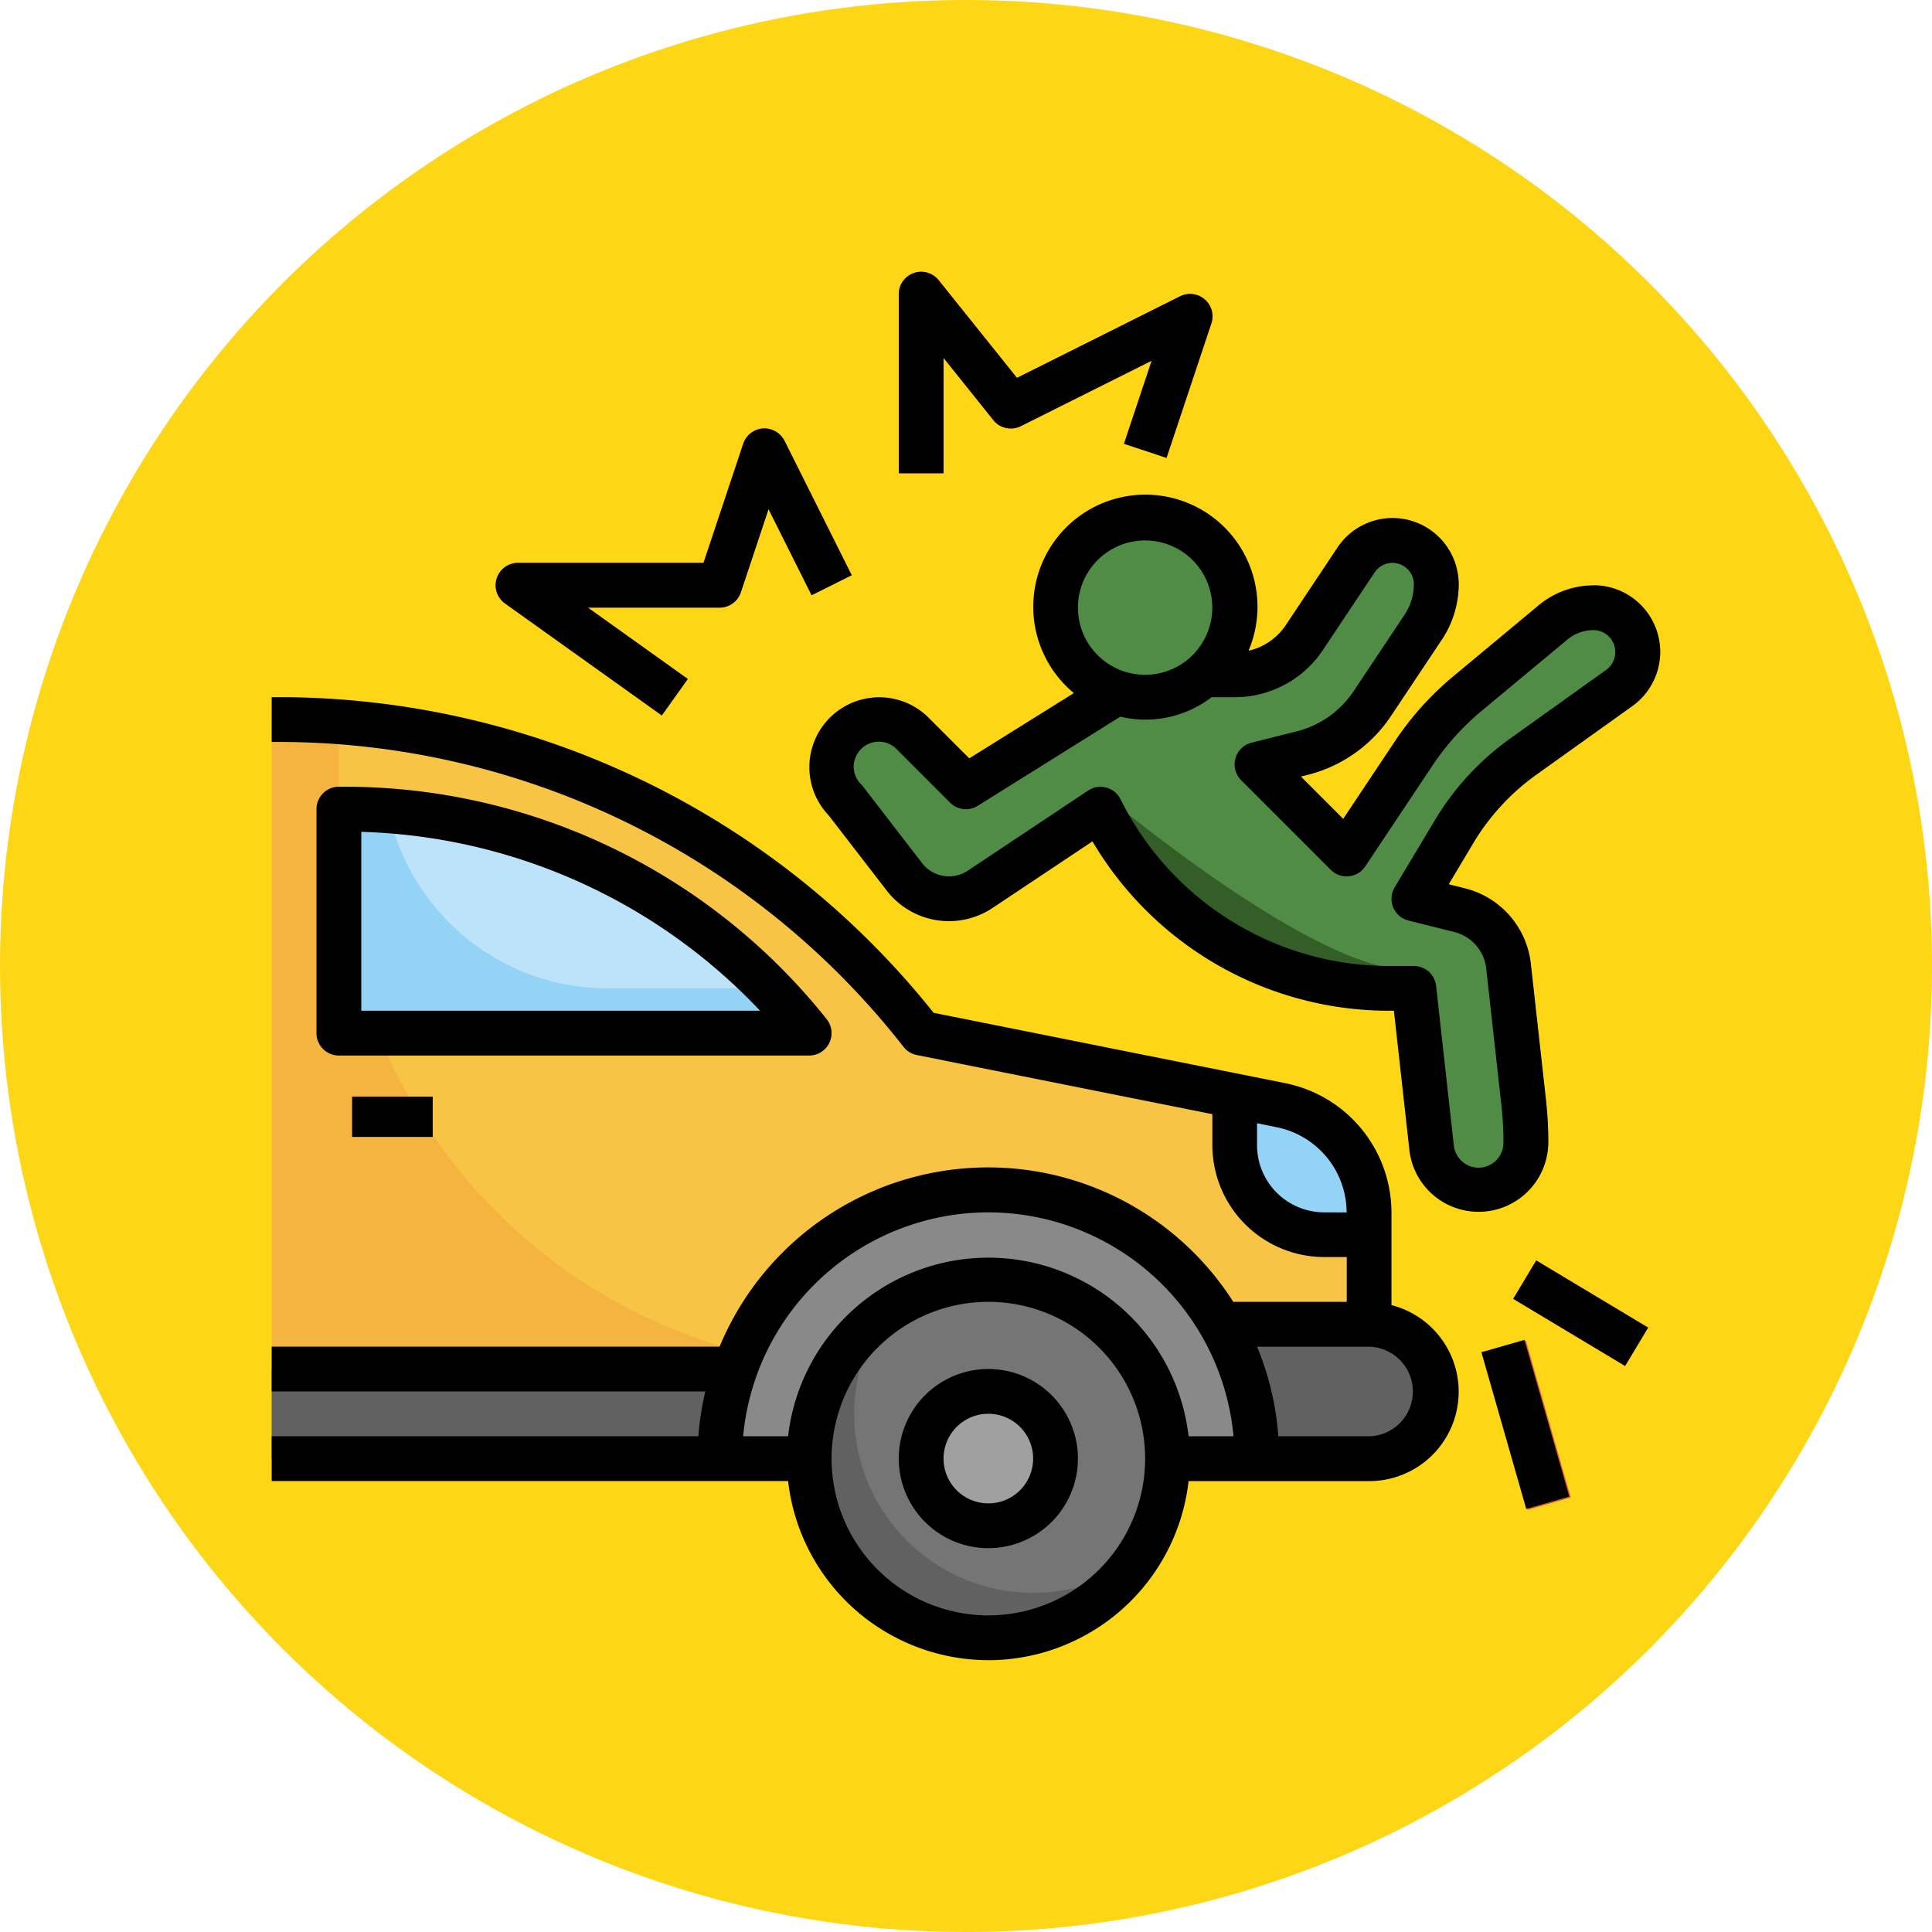 <svg xmlns="http://www.w3.org/2000/svg" xmlns:xlink="http://www.w3.org/1999/xlink" width="96" height="96" viewBox="0 0 96 96">
  <defs>
    <clipPath id="clip-path">
      <rect id="Rectángulo_340747" data-name="Rectángulo 340747" width="69" height="68.996" fill="none"/>
    </clipPath>
  </defs>
  <g id="Grupo_970749" data-name="Grupo 970749" transform="translate(-196 -994.719)">
    <circle id="Elipse_5399" data-name="Elipse 5399" cx="48" cy="48" r="48" transform="translate(196 994.719)" fill="#fdd615"/>
    <g id="Grupo_970748" data-name="Grupo 970748" transform="translate(209.5 1008.219)">
      <g id="Grupo_970747" data-name="Grupo 970747" clip-path="url(#clip-path)">
        <path id="Trazado_661738" data-name="Trazado 661738" d="M54.528,190.05v-5.564a5.429,5.429,0,0,0-4.364-5.324l-17.892-3.579A40.766,40.766,0,0,0,.223,160H0v36.723H26.708Z" transform="translate(0 -137.747)" fill="#f4b43f"/>
        <path id="Trazado_661739" data-name="Trazado 661739" d="M75.19,193.109v-7.79A5.429,5.429,0,0,0,70.825,180l-17.892-3.579A40.757,40.757,0,0,0,24,160.972V166.4a26.708,26.708,0,0,0,26.708,26.708Z" transform="translate(-20.662 -138.58)" fill="#f7c445"/>
        <path id="Trazado_661740" data-name="Trazado 661740" d="M0,392H23.017v4.451H0" transform="translate(0 -337.475)" fill="#606160"/>
        <path id="Trazado_661741" data-name="Trazado 661741" d="M320,382.681h10.015a3.338,3.338,0,1,0,0-6.677h-7.351" transform="translate(-275.487 -323.701)" fill="#606160"/>
        <path id="Trazado_661742" data-name="Trazado 661742" d="M186.708,341.358a13.354,13.354,0,0,0-26.708,0Z" transform="translate(-137.744 -282.378)" fill="#898989"/>
        <path id="Trazado_661743" data-name="Trazado 661743" d="M200.9,360a8.9,8.9,0,1,1-8.9,8.9,8.9,8.9,0,0,1,8.9-8.9" transform="translate(-165.292 -309.926)" fill="#606160"/>
        <path id="Trazado_661744" data-name="Trazado 661744" d="M214.675,360a8.857,8.857,0,0,0-5.08,1.6,8.9,8.9,0,0,0,12.386,12.386A8.9,8.9,0,0,0,214.675,360Z" transform="translate(-179.064 -309.926)" fill="#747574"/>
        <path id="Trazado_661745" data-name="Trazado 661745" d="M24,192v11.128H47.369A29.649,29.649,0,0,0,24.216,192Z" transform="translate(-20.662 -165.296)" fill="#93d3f5"/>
        <rect id="Rectángulo_340741" data-name="Rectángulo 340741" width="4" height="2" transform="translate(4 40.991)" fill="#606160"/>
        <path id="Trazado_661746" data-name="Trazado 661746" d="M235.338,400A3.338,3.338,0,1,1,232,403.342,3.338,3.338,0,0,1,235.338,400" transform="translate(-199.728 -344.362)" fill="#a0a0a0"/>
        <path id="Trazado_661747" data-name="Trazado 661747" d="M226.5,102.674H228a4.157,4.157,0,0,0,3.46-1.852l2.572-3.857a2.175,2.175,0,0,1,3.984,1.206,3.845,3.845,0,0,1-.645,2.132l-2.533,3.8a5.94,5.94,0,0,1-3.5,2.465l-2.226.556,4.451,4.451,3.338-5.008a13.794,13.794,0,0,1,2.655-2.952l4.264-3.549a3.135,3.135,0,0,1,2-.727,2.2,2.2,0,0,1,2.206,2.194v.006a2.2,2.2,0,0,1-.921,1.792l-4.754,3.4a12.5,12.5,0,0,0-3.45,3.735l-2,3.338,2.279.57a3.219,3.219,0,0,1,2.419,2.769l.757,6.806a18.022,18.022,0,0,1,.111,1.973,2.349,2.349,0,0,1-2.349,2.349h0a2.35,2.35,0,0,1-2.337-2.09l-.878-7.926h-1.175a16.1,16.1,0,0,1-14.4-8.9l-5.971,3.981a2.818,2.818,0,0,1-3.784-.62l-2.918-3.784a2.36,2.36,0,0,1,1.673-4.028h.007a2.363,2.363,0,0,1,1.669.692l2.647,2.646,2.226-1.391,5.264-3.289" transform="translate(-179.036 -82.644)" fill="#508c45"/>
        <path id="Trazado_661748" data-name="Trazado 661748" d="M88.255,70.25l-7.79-5.564a1.113,1.113,0,0,1,.647-2.019h9.213L92.3,56.752a1.113,1.113,0,0,1,.977-.761,1.128,1.128,0,0,1,1.075.613l3.338,6.677-1.992.995L93.558,60,92.183,64.13a1.113,1.113,0,0,1-1.056.763H84.584l4.963,3.545Z" transform="translate(-68.87 -48.2)" fill="#e15240"/>
        <path id="Trazado_661749" data-name="Trazado 661749" d="M226.226,10.016H224v-8.9a1.113,1.113,0,0,1,1.982-.7l3.895,4.862,8.1-4.05a1.113,1.113,0,0,1,1.558,1.348l-2.226,6.677-2.114-.7,1.377-4.129-6.508,3.256a1.113,1.113,0,0,1-1.367-.3l-2.469-3.093Z" transform="translate(-192.841 0)" fill="#e15240"/>
        <rect id="Rectángulo_340742" data-name="Rectángulo 340742" width="2.224" height="6.484" transform="translate(61.69 51.039) rotate(-59.046)" fill="#e15240"/>
        <rect id="Rectángulo_340743" data-name="Rectángulo 340743" width="2.227" height="8.106" transform="matrix(0.961, -0.275, 0.275, 0.961, 60.18, 53.73)" fill="#e15240"/>
        <path id="Trazado_661750" data-name="Trazado 661750" d="M346.312,294.867,344,294.4v2.448a4.451,4.451,0,0,0,4.451,4.451h2.226v-1.113a5.43,5.43,0,0,0-4.365-5.324" transform="translate(-296.149 -253.452)" fill="#93d3f5"/>
        <path id="Trazado_661751" data-name="Trazado 661751" d="M41.776,192.7a11.128,11.128,0,0,0,10.881,8.806H60.69A29.637,29.637,0,0,0,41.776,192.7" transform="translate(-35.965 -165.895)" fill="#bce3fa"/>
        <path id="Trazado_661752" data-name="Trazado 661752" d="M272.543,141.637l2.226-.556a5.9,5.9,0,0,0,1.693-.741l-2.215-4.255a4.158,4.158,0,0,1-2.817,1.1h-1.509l-4.356.884-5.264,3.29-.6.374,1.541,4.467,3.508-2.337A16.1,16.1,0,0,0,273,151.533l3.235-6.2Z" transform="translate(-223.578 -117.154)" fill="#508c45"/>
        <path id="Trazado_661753" data-name="Trazado 661753" d="M408.915,247.545a2.349,2.349,0,0,0,4.684-.259,18.021,18.021,0,0,0-.111-1.973l-.754-6.806a3.205,3.205,0,0,0-.6-1.535l-4.089,2.7Z" transform="translate(-351.28 -204.009)" fill="#508c45"/>
        <path id="Trazado_661754" data-name="Trazado 661754" d="M362.634,164.938l-3.338,5.008-.757-.757-3.235,6.2a16.079,16.079,0,0,0,6.155,1.232h1.175l.006.049,4.089-2.7a3.2,3.2,0,0,0-1.815-1.234l-2.279-.57,2-3.338a12.433,12.433,0,0,1,1.764-2.271l-2.877-2.765a14.161,14.161,0,0,0-.89,1.142" transform="translate(-305.88 -141.012)" fill="#508c45"/>
        <path id="Trazado_661755" data-name="Trazado 661755" d="M422.4,120.044a3.135,3.135,0,0,0-2,.727l-4.264,3.549a13.73,13.73,0,0,0-1.769,1.811l2.881,2.765a12.429,12.429,0,0,1,1.686-1.463l4.756-3.4a2.2,2.2,0,0,0-1.284-3.991Z" transform="translate(-356.728 -103.345)" fill="#508c45"/>
        <path id="Trazado_661756" data-name="Trazado 661756" d="M284.451,88A4.451,4.451,0,1,1,280,92.455,4.451,4.451,0,0,1,284.451,88" transform="translate(-241.051 -75.762)" fill="#508c45"/>
        <path id="Trazado_661757" data-name="Trazado 661757" d="M288.483,90.551a4.442,4.442,0,1,0-6.153,5.743l1-5.008Z" transform="translate(-241.045 -75.707)" fill="#508c45"/>
        <path id="Trazado_661758" data-name="Trazado 661758" d="M35.61,199.854a10.028,10.028,0,0,0,9.95-8.9h8.968a4.442,4.442,0,0,0,1.113-8.745V177.6a6.566,6.566,0,0,0-5.259-6.415l-17.491-3.5A41.63,41.63,0,0,0,.223,152H0v2.226H.223A39.417,39.417,0,0,1,31.4,169.383a1.113,1.113,0,0,0,.657.4l14.685,2.938v1.536a5.564,5.564,0,0,0,5.564,5.564h1.113v2.226H47.781a14.448,14.448,0,0,0-25.525,2.226H0V186.5H21.548a14.377,14.377,0,0,0-.347,2.226H0v2.226H25.661a10.028,10.028,0,0,0,9.95,8.9m0-2.226a7.79,7.79,0,1,1,7.79-7.79,7.79,7.79,0,0,1-7.79,7.79M52.3,177.6a3.338,3.338,0,0,1-3.338-3.338v-1.091l.98.2a4.33,4.33,0,0,1,3.471,4.233Zm2.226,6.677a2.226,2.226,0,0,1,0,4.451H50.02a14.356,14.356,0,0,0-1.056-4.451ZM35.61,177.6a12.252,12.252,0,0,1,12.184,11.128H45.56a10.015,10.015,0,0,0-19.9,0H23.426A12.252,12.252,0,0,1,35.61,177.6Z" transform="translate(0 -130.859)"/>
        <path id="Trazado_661759" data-name="Trazado 661759" d="M41.484,196.726a1.113,1.113,0,0,0-.134-1.177A30.615,30.615,0,0,0,17.329,184h-.216A1.113,1.113,0,0,0,16,185.116v11.128a1.113,1.113,0,0,0,1.113,1.113H40.482A1.113,1.113,0,0,0,41.484,196.726Zm-23.258-1.595v-8.889a28.365,28.365,0,0,1,19.815,8.889Z" transform="translate(-13.774 -158.408)"/>
        <rect id="Rectángulo_340744" data-name="Rectángulo 340744" width="4" height="2" transform="translate(4 40.991)"/>
        <path id="Trazado_661760" data-name="Trazado 661760" d="M228.451,392a4.451,4.451,0,1,0,4.451,4.451A4.451,4.451,0,0,0,228.451,392m0,6.677a2.226,2.226,0,1,1,2.226-2.226,2.226,2.226,0,0,1-2.226,2.226" transform="translate(-192.841 -337.475)"/>
        <path id="Trazado_661761" data-name="Trazado 661761" d="M80.465,64.687l7.79,5.564,1.293-1.812-4.963-3.545h6.542a1.113,1.113,0,0,0,1.056-.761L93.559,60,95.7,64.278l1.992-.995-3.338-6.677a1.129,1.129,0,0,0-1.075-.615,1.113,1.113,0,0,0-.977.759l-1.972,5.918H81.112a1.113,1.113,0,0,0-.647,2.019Z" transform="translate(-68.871 -48.201)"/>
        <path id="Trazado_661762" data-name="Trazado 661762" d="M226.226,4.329,228.7,7.416a1.113,1.113,0,0,0,1.367.3l6.5-3.251-1.377,4.129,2.114.7,2.226-6.677a1.113,1.113,0,0,0-1.558-1.348l-8.1,4.05L225.976.46a1.113,1.113,0,0,0-1.976.7v8.9h2.226Z" transform="translate(-192.841 -0.043)"/>
        <rect id="Rectángulo_340745" data-name="Rectángulo 340745" width="2.224" height="6.484" transform="translate(61.69 51.039) rotate(-59.046)"/>
        <rect id="Rectángulo_340746" data-name="Rectángulo 340746" width="2.225" height="8.098" transform="translate(60.11 53.691) rotate(-15.969)"/>
        <path id="Trazado_661763" data-name="Trazado 661763" d="M293.365,183.518s10.5,8.949,15.458,9.152-5.816.2-5.816.2l-6.767-5.026Z" transform="translate(-252.557 -157.99)" fill="#335e28"/>
        <path id="Trazado_661764" data-name="Trazado 661764" d="M230.992,84.148h-.009a4.259,4.259,0,0,0-2.712.985l-4.264,3.548a14.935,14.935,0,0,0-2.869,3.19l-2.585,3.878-2.1-2.1.319-.08a7.034,7.034,0,0,0,4.154-2.928l2.533-3.8a4.944,4.944,0,0,0,.832-2.75,3.287,3.287,0,0,0-6.023-1.824L215.7,86.124a3.028,3.028,0,0,1-1.852,1.272,5.571,5.571,0,1,0-8.68,2.105l-5.195,3.243-2.021-2.02a3.472,3.472,0,0,0-4.964,4.855l2.879,3.73a3.905,3.905,0,0,0,5.265.867l4.961-3.306a17.114,17.114,0,0,0,14.8,8.415h.179l.771,6.936a3.462,3.462,0,0,0,6.9-.383,19.07,19.07,0,0,0-.111-2.1l-.757-6.806a4.349,4.349,0,0,0-3.256-3.726l-.821-.206,1.224-2.05a11.305,11.305,0,0,1,3.14-3.4l4.756-3.4a3.313,3.313,0,0,0-1.925-6.009ZM208.71,81.916a3.338,3.338,0,1,1-3.338,3.338,3.338,3.338,0,0,1,3.338-3.338m22.914,6.43-4.756,3.4a13.527,13.527,0,0,0-3.756,4.066l-2,3.338a1.113,1.113,0,0,0,.684,1.653l2.278.57a2.114,2.114,0,0,1,1.585,1.812l.756,6.807a16.805,16.805,0,0,1,.1,1.85,1.236,1.236,0,0,1-2.465.137l-.88-7.926a1.113,1.113,0,0,0-1.106-.99h-1.175a14.912,14.912,0,0,1-13.4-8.287,1.113,1.113,0,0,0-1.493-.5,1.1,1.1,0,0,0-.121.07L199.9,98.325a1.685,1.685,0,0,1-2.271-.374l-2.918-3.784a1.221,1.221,0,0,0-.095-.111,1.243,1.243,0,1,1,1.756-1.759l2.646,2.647a1.113,1.113,0,0,0,1.377.157l7.085-4.429a5.393,5.393,0,0,0,4.533-.966h1.147a5.261,5.261,0,0,0,4.386-2.347l2.572-3.857a1.062,1.062,0,0,1,1.945.589,2.726,2.726,0,0,1-.458,1.515l-2.533,3.8a4.815,4.815,0,0,1-2.843,2L214,91.965a1.113,1.113,0,0,0-.516,1.866l4.451,4.451a1.113,1.113,0,0,0,1.713-.169l3.338-5.008a12.707,12.707,0,0,1,2.44-2.715l4.265-3.548a2.031,2.031,0,0,1,1.293-.47,1.086,1.086,0,0,1,1.087,1.085v0A1.093,1.093,0,0,1,231.625,88.346Z" transform="translate(-165.31 -68.562)"/>
      </g>
    </g>
  </g>
</svg>
